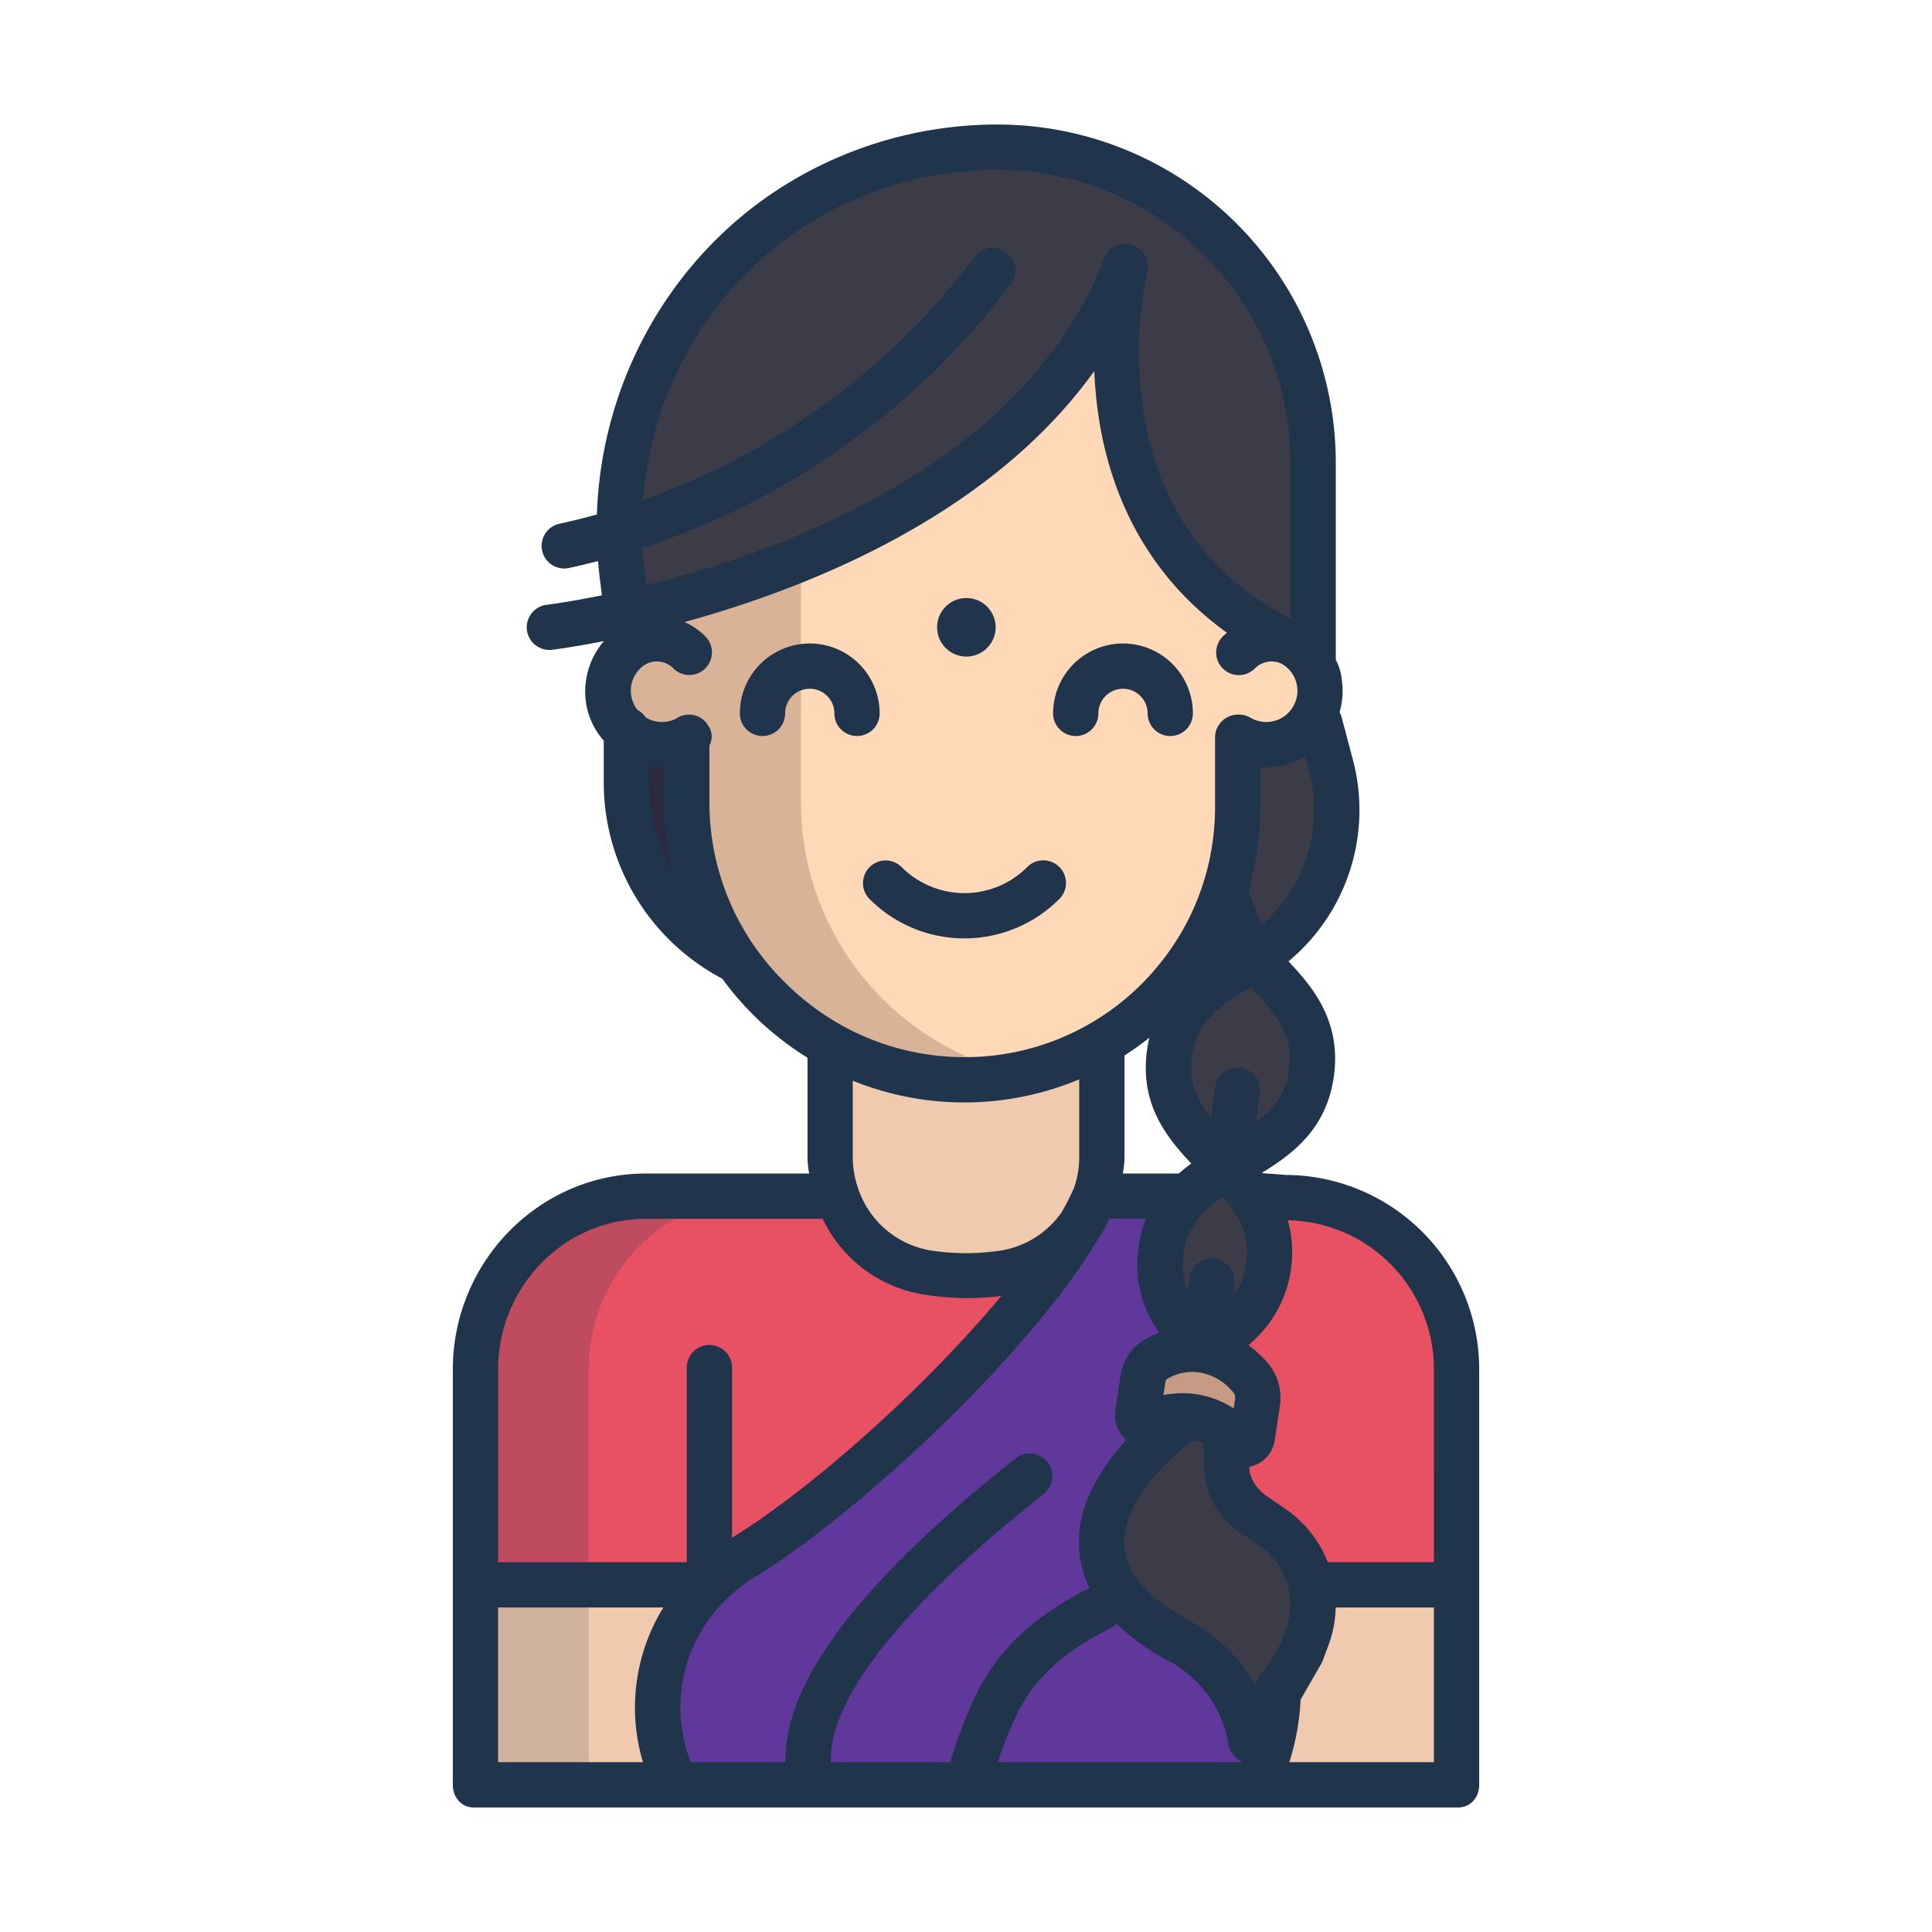 <svg id="Layer_1" height="512" viewBox="0 0 512 512" width="512" xmlns="http://www.w3.org/2000/svg" data-name="Layer 1"><path d="m340.605 317.369-9.358-.7-160.057.331c-25.18 0-45.19 20.779-45.19 45.959v57.041h260v-57.041a45.422 45.422 0 0 0 -45.395-45.59z" fill="#e75163"/><path d="m126 420h260v53h-260z" fill="#efcaaf"/><path d="m312.81 376.809-.04-1.59 5.95-17.44-.165-.21-4.555-40.569h-23.74l-.22.105a31.174 31.174 0 0 1 -3.67 7.292c-16.72 29.3-62.26 71.716-89.78 88.546a72.108 72.108 0 0 0 -8.59 6.726v.331h.1a45.774 45.774 0 0 0 -10.26 50.275c.06.15.16.144.16.294v2.431h156v-2.431a59.12 59.12 0 0 0 4.77-21.88z" fill="#60379b"/><g fill="#3c3c49"><path d="m352.69 202.729a46.385 46.385 0 0 1 -19.97 51.01 41.112 41.112 0 0 1 -4.5-7.9 54.094 54.094 0 0 1 -3.39-10.39h-.01a72.317 72.317 0 0 0 3.37-21.89v-18.19h.14a14.257 14.257 0 0 0 12.6.92 14.1 14.1 0 0 0 6.18-4.86l2.64.21z"/><path d="m298.22 70.7c-23.21 60.2-96.02 83.67-132.03 91.77l-1.23-9.51a102.752 102.752 0 0 1 -.83-12.09c-.36-35.2 17.37-68.69 47.88-87.23a100.8 100.8 0 0 1 52.45-14.64 83.606 83.606 0 0 1 83.61 83.61v53.59h-.01a14.226 14.226 0 0 0 -4.39-4.85 11.484 11.484 0 0 0 -3.67-1.68c-58.31-29.461-42.16-97.411-41.78-98.97z"/><path d="m336.61 258.379c6.61 6.86 12.5 14.16 10.96 25.82-1.86 14.13-12.57 19.25-22.48 25.19v-.01c-8.03-8.3-17.05-16.01-15.19-30.14 1.82-13.85 12.16-19.04 21.89-24.85l-.04-.06c.33-.2.65-.39.97-.59a42.862 42.862 0 0 0 3.89 4.64z"/><path d="m331.35 316.669a24.95 24.95 0 0 1 4.86 18.69c-1.54 11.75-9.22 17.27-17.46 22.21-6.68-6.91-12.66-14.22-11.12-25.97a24.335 24.335 0 0 1 6.76-14.23 50.061 50.061 0 0 1 10.7-7.98 62.924 62.924 0 0 1 6.26 7.28z"/><path d="m312.77 375.219a19.389 19.389 0 0 1 12.43 4.12l-.29.37c-.03.94-.04 1.88-.04 2.81 0 2.93.13 5.85.37 8.76a17.157 17.157 0 0 0 6.9 10.03l5.18 3.57a24.738 24.738 0 0 1 9.13 28.97l-1.55 4.151-6.16 10.69-7.27 12.62a36.588 36.588 0 0 0 -19.11-26.49c-46.27-25.44.45-58.01.45-58.01z"/></g><path d="m307.23 359.719a18.791 18.791 0 0 1 11.49-1.94 20.413 20.413 0 0 1 12.12 6.69l.5.55a8.23 8.23 0 0 1 1.9 6.67l-1.34 9c-.3 2.01-2.41 2.82-3.69 1.42a22.31 22.31 0 0 0 -3.01-2.77 19.389 19.389 0 0 0 -12.43-4.12 18.851 18.851 0 0 0 -8.17 2.13 1.989 1.989 0 0 1 -.9.22 2.463 2.463 0 0 1 -2.16-2.99l1.34-9a7.365 7.365 0 0 1 3.72-5.54z" fill="#c79a83"/><path d="m290.19 277.4-69.49-.12-.52 2.08v27.58a30.851 30.851 0 0 0 1.62 9.87 30.493 30.493 0 0 0 24.42 20.58 67.478 67.478 0 0 0 19.56 0 30.213 30.213 0 0 0 18.65-10.36 29.887 29.887 0 0 0 1.94-2.54 70.442 70.442 0 0 0 3.86-7.74c.01-.03.02-.05.03-.08a31.175 31.175 0 0 0 1.56-9.73v-27.58z" fill="#efcaaf"/><path d="m195.44 254.639-.01.01a52.368 52.368 0 0 1 -29.34-47.02v-13.78a14.265 14.265 0 0 0 16 1.84l.17.31v16.85a72.727 72.727 0 0 0 13.18 41.79z" fill="#2b2a3e"/><path d="m349.69 181.069a14.272 14.272 0 0 1 -2.58 10.36 14.1 14.1 0 0 1 -6.18 4.86 14.257 14.257 0 0 1 -12.6-.92h-.14v18.19a72.678 72.678 0 0 1 -107.49 63.72 74.176 74.176 0 0 1 -16.9-12.66 73.424 73.424 0 0 1 -21.54-51.77v-16.849l-.17-.31a14.267 14.267 0 0 1 -14.76-24.36l-1.14-8.86c36.01-8.1 108.82-31.57 132.03-91.77-.38 1.56-16.53 69.51 41.78 98.97a11.484 11.484 0 0 1 3.67 1.68 14.226 14.226 0 0 1 4.39 4.85 14.436 14.436 0 0 1 1.63 4.869z" fill="#ffd8b7"/><path d="m126 420h30v53h-30z" fill="#d1b29d"/><path d="m171.19 317c-25.18 0-45.19 20.779-45.19 45.959v57.041h30v-57.041c0-25.18 20.01-45.959 45.19-45.959z" fill="#bf4b5e"/><path d="m250.7 277.279a74.176 74.176 0 0 1 -16.9-12.66 73.424 73.424 0 0 1 -21.54-51.77v-64.8l-11.789 4.522a296.648 296.648 0 0 1 -34.281 9.9l1.14 8.86a14.267 14.267 0 0 0 14.76 24.36l.17.31v16.85a73.424 73.424 0 0 0 21.54 51.77 74.176 74.176 0 0 0 16.9 12.66 72.946 72.946 0 0 0 49.886 7.32 72.764 72.764 0 0 1 -19.886-7.322z" fill="#d8b398"/><path d="m340.833 311.371-6.343-.475c-.021-.026-.041-.055-.062-.081 8.643-5.3 17.272-12.015 19.091-25.83 1.849-14-5.138-22.953-12.061-30.213a52.13 52.13 0 0 0 17.032-53.58l-2.94-11.092a6.02 6.02 0 0 0 -.552-1.361 19.976 19.976 0 0 0 .594-8.542 14.185 14.185 0 0 0 -1.592-5.358v-52.229a89.682 89.682 0 0 0 -89.575-89.61 106.719 106.719 0 0 0 -55.539 15.513c-30.409 18.478-49.531 51.822-50.7 87.826-3.263.9-6.568 1.727-9.879 2.449a6 6 0 1 0 2.557 11.724c2.549-.555 5.1-1.165 7.626-1.824.138 1.691.3 3.376.517 5.042l.519 4.03c-8.952 1.828-14.574 2.514-14.638 2.522a6 6 0 1 0 1.418 11.916c.269-.032 5.4-.655 13.749-2.3a20.259 20.259 0 0 0 -4.731 10.316 19.572 19.572 0 0 0 4.676 16.062v11.354a58.768 58.768 0 0 0 31.407 51.723 79.885 79.885 0 0 0 22.593 20.958v26.629a24.231 24.231 0 0 0 .447 4.06h-43.257c-28.452 0-51.19 23.514-51.19 51.96v110.04c0 3.314 2.276 6 5.59 6h260.82c3.314 0 5.59-2.686 5.59-6v-110.04a51.479 51.479 0 0 0 -51.167-51.589zm.789-27.954c-.849 6.449-3.886 10.372-8.764 14.007l1.091-7.635a6 6 0 0 0 -11.879-1.7l-1.146 8.028c-3.931-4.883-5.942-9.512-5.074-16.1 1.188-9.054 6.69-13.13 15.575-18.438.286.322.565.65.864.959 7.052 7.324 10.431 12.562 9.333 20.879zm-25.913 24.931c-1.135.826-2.244 1.711-3.316 2.652h-14.839a24.291 24.291 0 0 0 .446-4.06v-27.22a78.942 78.942 0 0 0 6.6-4.729 34.615 34.615 0 0 0 -.65 3.466c-1.817 13.82 4.781 22.543 11.759 29.891zm-6.895 58.125a1.7 1.7 0 0 1 .5-1.083l.661-.335a12.843 12.843 0 0 1 7.844-1.342h.02a14.386 14.386 0 0 1 8.56 4.791l.492.541a2.291 2.291 0 0 1 .413 1.759l-.363 2.433a24.972 24.972 0 0 0 -13.536-4.031c-.262 0-.526 0-.79.013a24.466 24.466 0 0 0 -4.286.489zm17.795-22.744.451-3.442a6 6 0 0 0 -11.9-1.555l-.441 3.378a19.77 19.77 0 0 1 4.007-20.593 32.48 32.48 0 0 1 5.338-4.385c.729.846 1.435 1.722 2.091 2.614a6.017 6.017 0 0 0 .526.738 18.954 18.954 0 0 1 3.579 14.1 18.221 18.221 0 0 1 -3.651 9.145zm20.27-139.463a40.184 40.184 0 0 1 -12.44 40.734c-.249-.507-.489-1.016-.709-1.531a51.307 51.307 0 0 1 -2.8-7.858 78.363 78.363 0 0 0 3.07-22.051v-10.26c1 .029.985.044 1.432.044a20.793 20.793 0 0 0 7.693-1.488 20.3 20.3 0 0 0 2.744-1.351zm-80.179-137.366a6 6 0 0 0 -8.4 1.2 189 189 0 0 1 -87.884 64.4c2.323-30.346 18.948-58.075 44.705-73.727a94.781 94.781 0 0 1 49.304-13.773 77.667 77.667 0 0 1 77.575 77.61v41.362c-22-11.354-35.125-29.9-39-55.16a103.362 103.362 0 0 1 1.034-36.692h-.008a5.986 5.986 0 0 0 -11.456-3.45c-9.625 24.862-29.308 45.8-58.508 62.224-22.044 12.4-45.344 19.869-62.777 24.2l-.375-2.9c-.295-2.295-.5-4.63-.627-6.976a201.016 201.016 0 0 0 97.617-69.918 6 6 0 0 0 -1.2-8.4zm-94.7 140.73v-4.595a18.338 18.338 0 0 0 3.28.3c.269 0 .72-.014.72-.024v9.541a79.039 79.039 0 0 0 2.117 17.836 46.217 46.217 0 0 1 -6.117-23.058zm36.043 52.748a68.44 68.44 0 0 1 -7.815-9.176 66.731 66.731 0 0 1 -12.228-38.352v-15.308a4.967 4.967 0 0 0 -.266-5.176 5.925 5.925 0 0 0 -8.132-2.19c-.087.05-.139.1-.228.147-.04.02-.064.041-.1.062a8.219 8.219 0 0 1 -8.19-.286 6.022 6.022 0 0 0 -2.146-1.961 8.226 8.226 0 0 1 1.813-11.877 6.118 6.118 0 0 1 7.685.867 6 6 0 1 0 8.474-8.5 18.426 18.426 0 0 0 -5.51-3.783c17.165-4.711 38.312-12.111 58.55-23.5 21.41-12.04 38.15-26.445 50.05-43.019a110.533 110.533 0 0 0 1.174 12.307c3.72 24.228 15.379 43.7 33.972 57.039-.36.306-.711.622-1.048.958a6 6 0 1 0 8.47 8.5 6.209 6.209 0 0 1 5.937-1.649 5.454 5.454 0 0 1 1.752.8 8.16 8.16 0 0 1 2.545 2.8 8.477 8.477 0 0 1 .954 2.847 8.318 8.318 0 0 1 -1.516 6 8.089 8.089 0 0 1 -3.538 2.791 8.288 8.288 0 0 1 -7.328-.522 5.96 5.96 0 0 0 -3.063-.822c-.04 0-.078-.006-.118-.006-.071 0-.139.008-.21.011h-.128a6.079 6.079 0 0 0 -5.855 5.99v18.19a66.332 66.332 0 0 1 -3 20.088 65.655 65.655 0 0 1 -12.581 22.868c-.12.13-.212.264-.32.4a66.269 66.269 0 0 1 -50.519 23.244 67.1 67.1 0 0 1 -32.006-8.146 68.181 68.181 0 0 1 -15.531-11.636zm77.957 25.668v20.894a25.35 25.35 0 0 1 -1.3 7.684 65.453 65.453 0 0 1 -3.365 6.652c-.445.641-.944 1.268-1.454 1.866a24.294 24.294 0 0 1 -14.96 8.311 61.572 61.572 0 0 1 -17.829 0 24.5 24.5 0 0 1 -19.7-16.562 24.892 24.892 0 0 1 -1.4-7.951v-20.54a78.789 78.789 0 0 0 60-.355zm-154 76.914c0-21.83 17.355-39.96 39.19-39.96h46.837a35.8 35.8 0 0 0 27.323 20.141 73.448 73.448 0 0 0 10.65.869 72.444 72.444 0 0 0 9.362-.573c-20.362 24.446-50.362 51.217-71.362 64.063v-45.06a6 6 0 0 0 -12 0v51.56h-50zm38.392 104.04h-38.392v-41h43.8a50.513 50.513 0 0 0 -5.408 41zm49.8 0c-.5-10.572 7.444-32.4 56.414-71.1a6 6 0 1 0 -7.441-9.415c-41.134 32.515-61.6 59.562-60.965 80.515h-25.117a39.777 39.777 0 0 1 9.193-43c.05-.049.1-.1.148-.147a40.773 40.773 0 0 1 7.356-5.746c28.429-17.386 74.642-60.865 91.731-90.71a17.667 17.667 0 0 0 2.449-4.4h9.74a32.431 32.431 0 0 0 -2.022 7.82 30.745 30.745 0 0 0 5.549 22.364 25.61 25.61 0 0 0 -2.716 1.186l-.662.336a13.378 13.378 0 0 0 -6.907 9.99l-1.342 9.017a8.784 8.784 0 0 0 2.006 7.032 8.245 8.245 0 0 0 .882.872c-6.408 6.967-13.146 17.089-12.543 28.466a27.154 27.154 0 0 0 2.843 10.714c-24.868 12.728-30.574 26.373-37.002 46.206zm108.718 0h-64.49c5.508-16.359 10.64-25.773 30.118-35.671a6.011 6.011 0 0 0 1.393-.982 62.24 62.24 0 0 0 13.539 9.731c.131.072.265.14.4.2a30.408 30.408 0 0 1 15.676 22 5.991 5.991 0 0 0 3.454 4.483c-.027.079-.054.16-.086.239zm10.539-31.564-3.9 6.769a5.992 5.992 0 0 0 -2.771 4.613 42.9 42.9 0 0 0 -17.676-17.336c-11-6.079-16.778-12.812-17.172-20.015-.643-11.756 12.991-24 18.308-27.736.067-.046.19-.1.253-.146a22.9 22.9 0 0 1 2.5.885v.05c0 3 .066 6.116.326 9.253a5.99 5.99 0 0 0 .119.936 23.136 23.136 0 0 0 9.307 13.541l5.171 3.57a18.735 18.735 0 0 1 6.906 21.931zm40.551 31.564h-38.321a64.429 64.429 0 0 0 2.993-16.586l5.428-9.414a6.067 6.067 0 0 0 .423-.9l1.551-4.157a30.653 30.653 0 0 0 1.904-9.943h26.022zm0-53h-28.131a30.554 30.554 0 0 0 -11.144-14.06l-5.168-3.562a11.168 11.168 0 0 1 -4.378-6.109c-.042-.534-.061-1.058-.094-1.589a8.03 8.03 0 0 0 .953-.216 8.368 8.368 0 0 0 5.8-6.89l1.342-9.016a14.287 14.287 0 0 0 -3.4-11.576l-.487-.536a28 28 0 0 0 -4.468-3.964 31.78 31.78 0 0 0 10.452-33.1 39.467 39.467 0 0 1 38.723 39.578z" fill="#20344c"/><path d="m285.08 195.05a6 6 0 0 0 6-6 6.533 6.533 0 0 1 6.53-6.52 6.53 6.53 0 0 1 6.52 6.52 6 6 0 0 0 12 0 18.531 18.531 0 0 0 -18.52-18.52 18.546 18.546 0 0 0 -18.53 18.52 6 6 0 0 0 6 6z" fill="#20344c"/><path d="m233.12 189.05a18.531 18.531 0 0 0 -18.53-18.52 18.541 18.541 0 0 0 -18.52 18.52 6 6 0 0 0 12 0 6.522 6.522 0 0 1 11.147-4.6 6.438 6.438 0 0 1 1.9 4.6 6 6 0 0 0 12 0z" fill="#20344c"/><path d="m230.456 238.271a35.513 35.513 0 0 0 50.248 0 6 6 0 1 0 -8.488-8.482 23.513 23.513 0 0 1 -33.271 0 6 6 0 1 0 -8.489 8.482z" fill="#20344c"/><path d="m256.1 174a7.769 7.769 0 0 0 7.76-7.76 7.437 7.437 0 0 0 -.188-1.679 7.758 7.758 0 1 0 -7.572 9.439z" fill="#20344c"/></svg>